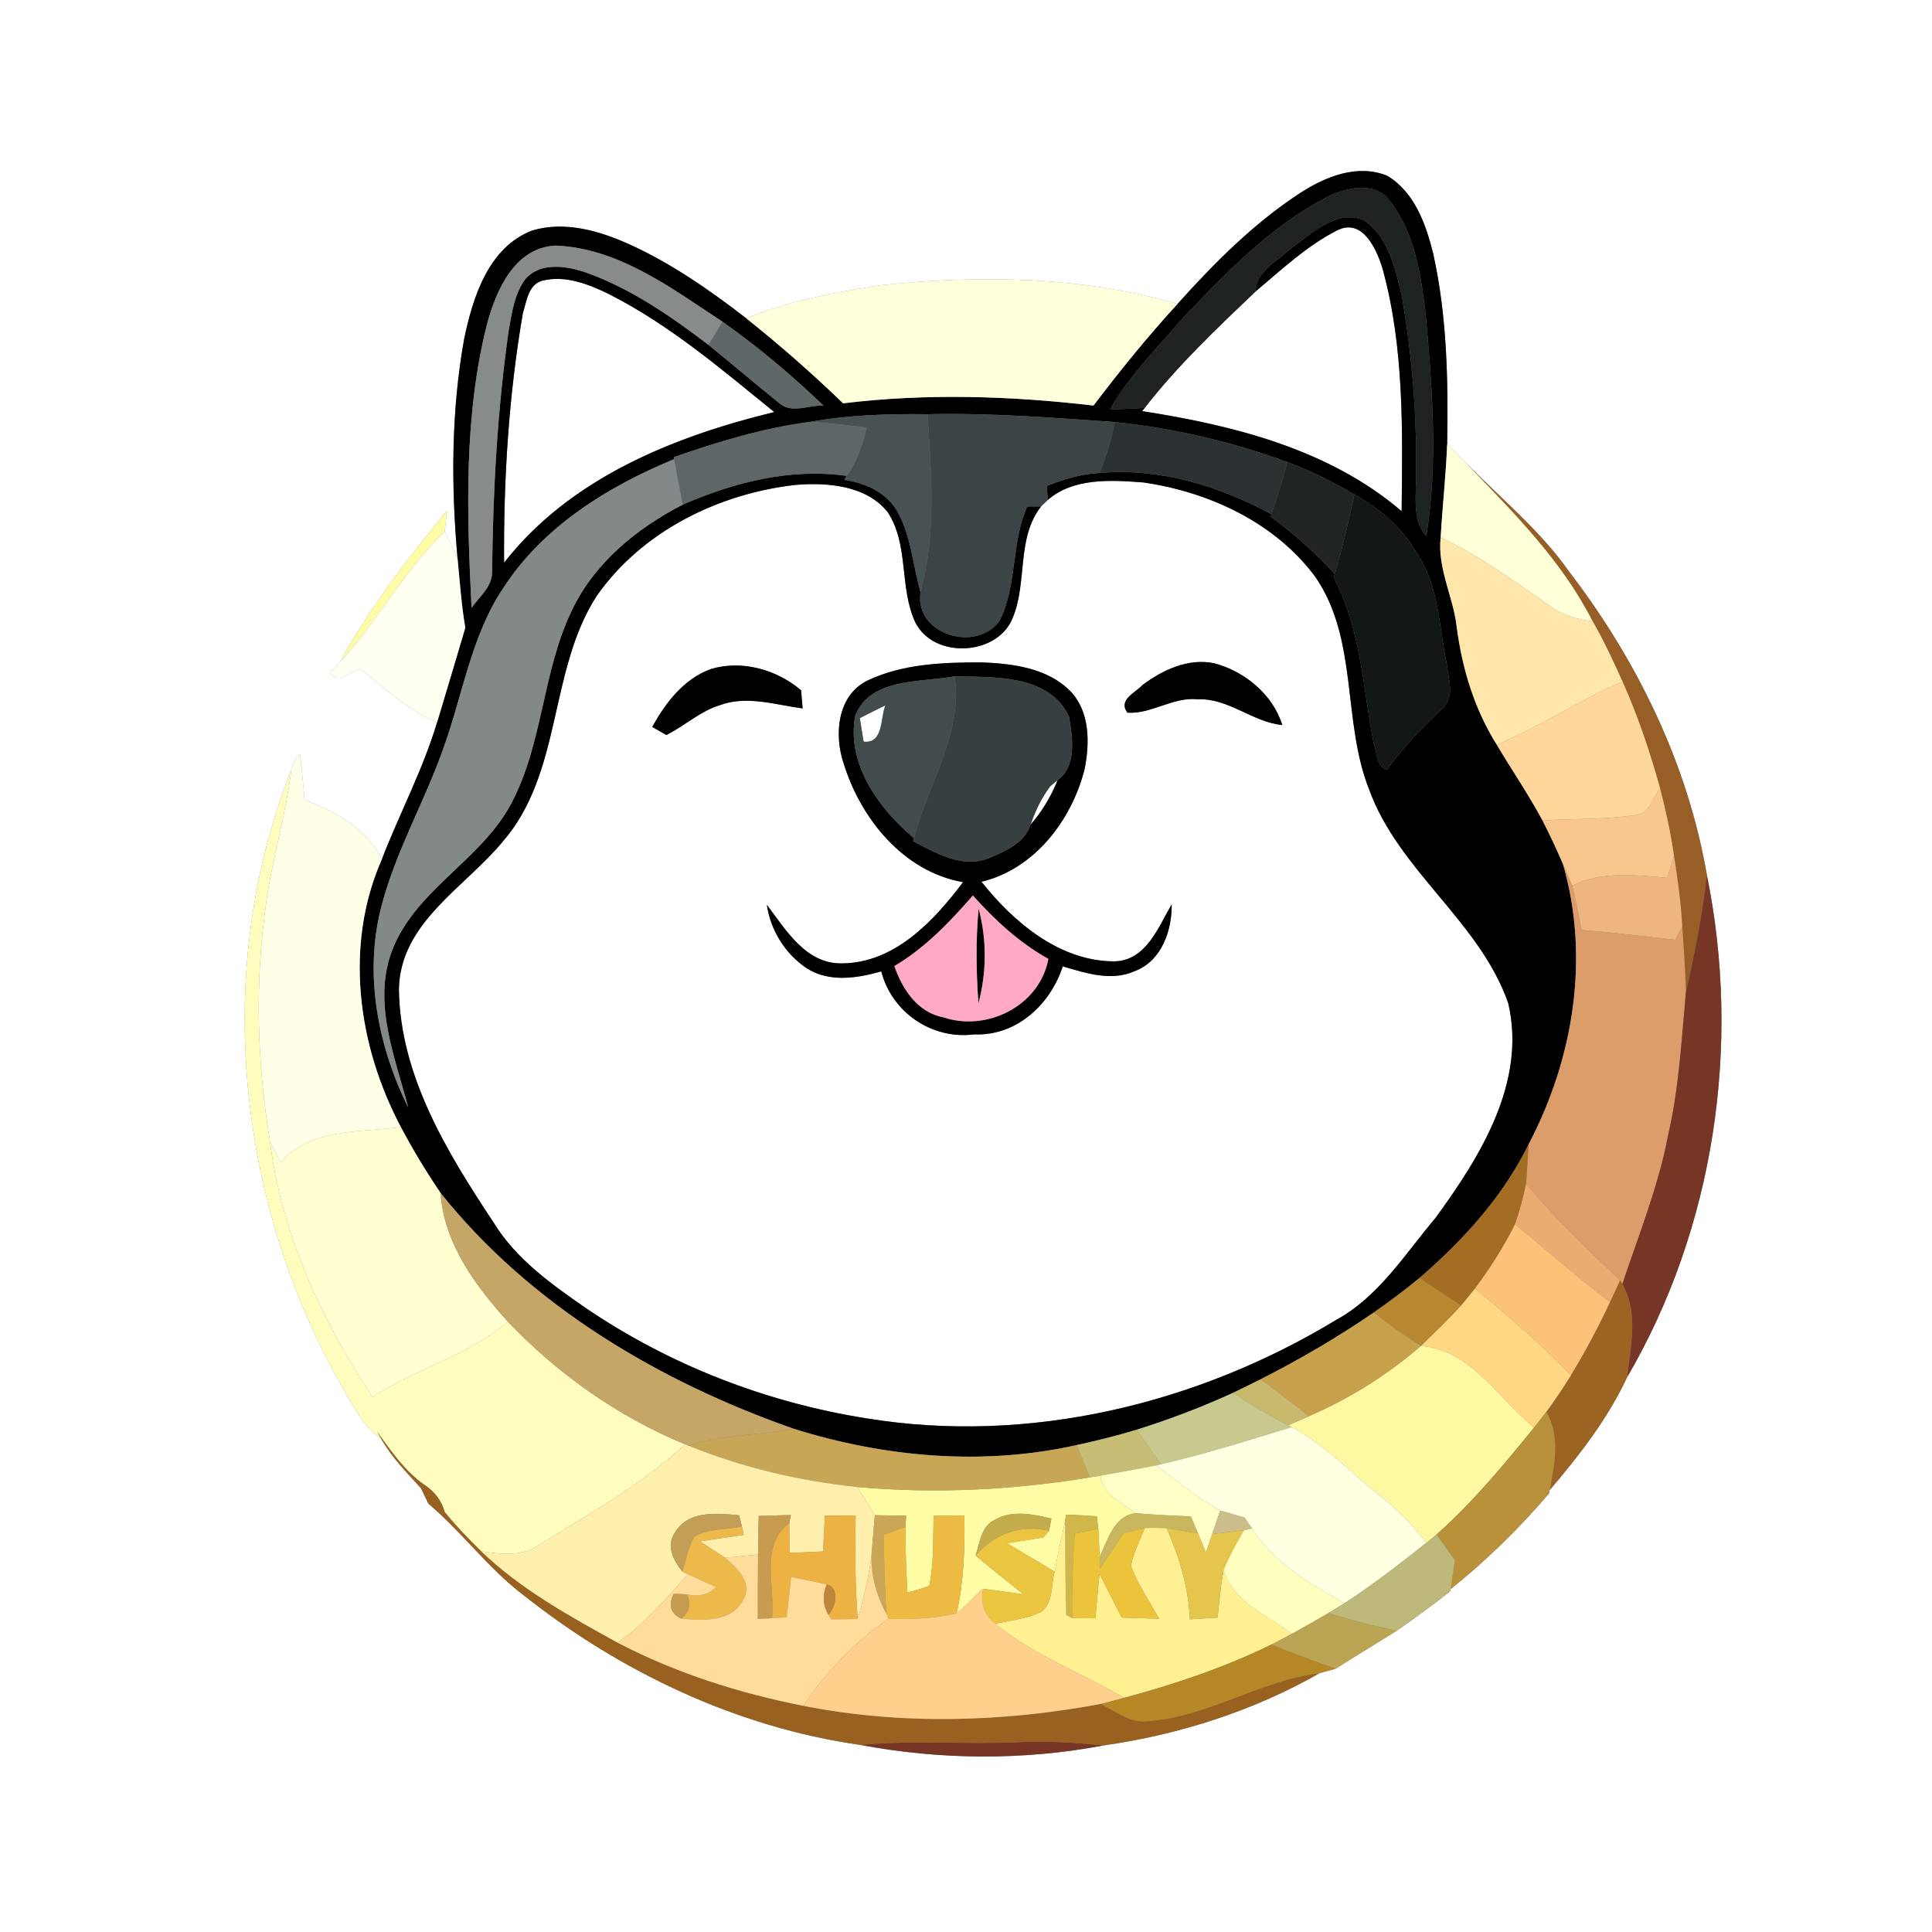<?xml version="1.0" encoding="UTF-8" ?>
<!DOCTYPE svg PUBLIC "-//W3C//DTD SVG 1.1//EN" "http://www.w3.org/Graphics/SVG/1.1/DTD/svg11.dtd">
<svg width="250pt" height="250pt" viewBox="0 0 250 250" version="1.1" xmlns="http://www.w3.org/2000/svg">
<rect x="0" y="0" width="250" height="250" fill="#808080" stroke="none"/>
<g id="#ffffffff">
<path fill="#ffffff" opacity="1.00" d=" M 0.00 0.00 L 250.00 0.00 L 250.00 250.00 L 0.00 250.00 L 0.00 0.00 M 168.22 24.99 C 162.23 28.90 157.14 34.02 152.38 39.32 C 139.94 35.75 126.81 35.56 114.02 36.90 C 108.10 37.83 102.13 38.88 96.58 41.20 C 91.86 37.56 86.93 34.11 81.49 31.64 C 77.59 29.87 73.10 28.56 68.86 29.83 C 63.20 32.01 61.19 38.45 60.06 43.86 C 58.38 53.23 58.36 62.84 59.21 72.30 C 58.71 71.11 58.15 69.94 57.55 68.79 C 57.62 68.11 57.77 66.76 57.84 66.09 C 52.74 72.26 47.83 78.63 43.99 85.67 C 43.66 86.02 42.99 86.70 42.66 87.04 C 43.79 88.65 45.28 86.93 46.56 86.49 C 49.80 88.93 52.71 91.94 56.56 93.46 C 54.74 99.56 51.73 105.20 49.44 111.12 C 47.33 107.21 43.44 104.97 39.40 103.50 C 39.25 101.51 39.06 99.52 38.81 97.55 C 38.23 98.14 37.85 98.84 37.69 99.63 C 26.91 126.81 31.01 158.92 46.65 183.42 C 47.34 184.57 48.40 185.42 49.40 186.30 C 50.75 188.65 52.67 190.59 54.48 192.58 C 54.72 193.08 55.20 194.08 55.44 194.58 C 59.74 198.21 63.09 202.82 67.56 206.27 C 80.16 216.30 95.32 223.52 111.32 225.79 C 121.68 227.74 132.43 227.82 142.79 225.86 C 152.52 224.48 162.20 221.40 170.76 216.50 C 171.28 216.36 172.32 216.07 172.84 215.93 C 175.46 214.26 178.13 212.66 180.76 211.00 C 183.11 209.37 185.42 207.68 187.67 205.91 L 187.71 205.63 C 192.36 201.93 196.60 197.75 200.46 193.24 L 200.52 192.83 C 204.34 188.35 208.05 183.58 210.54 178.23 C 221.86 158.86 225.34 135.16 220.87 113.24 C 218.41 98.91 211.85 85.45 203.03 73.95 C 199.30 68.65 194.24 64.52 189.73 59.93 C 188.93 59.10 188.11 58.29 187.26 57.51 C 187.41 49.26 187.25 40.93 185.46 32.84 C 184.52 29.03 183.05 24.86 179.50 22.74 C 175.65 21.17 171.48 22.86 168.22 24.99 Z" />
<path fill="#ffffff" opacity="1.00" d=" M 162.47 37.72 C 165.85 34.88 169.12 31.78 173.09 29.78 C 176.37 28.19 178.18 32.35 178.92 34.83 C 181.71 45.00 181.49 55.69 181.37 66.15 C 172.02 58.15 159.67 55.04 147.79 53.20 L 148.13 52.78 C 152.39 47.29 157.46 42.50 162.47 37.72 Z" />
<path fill="#ffffff" opacity="1.00" d=" M 67.66 40.52 C 68.14 39.01 68.35 36.85 70.14 36.33 C 73.13 35.57 76.16 36.76 78.82 38.07 C 86.67 42.05 93.40 47.81 100.19 53.32 C 87.13 56.49 73.74 61.90 65.23 72.81 C 65.15 62.01 65.83 51.17 67.66 40.52 Z" />
<path fill="#ffffff" opacity="1.00" d=" M 77.18 77.16 C 83.03 68.76 92.99 63.85 103.01 62.74 C 107.13 62.42 112.08 62.81 114.86 66.26 C 117.66 70.51 116.33 76.05 118.45 80.55 C 120.85 85.34 129.16 84.88 131.07 79.89 C 132.96 75.28 131.51 69.62 134.72 65.53 C 135.01 65.25 135.30 64.97 135.59 64.69 C 138.96 61.78 143.81 62.12 147.96 62.43 C 156.47 63.66 165.05 67.64 170.24 74.70 C 175.78 82.81 173.66 93.28 177.15 102.12 C 180.98 112.71 191.47 119.20 195.17 129.83 C 197.55 140.05 191.53 149.70 185.75 157.60 C 181.80 162.28 178.41 167.79 172.89 170.80 C 154.88 181.72 133.05 186.97 112.11 183.53 C 99.16 181.49 86.62 176.62 75.77 169.24 C 71.32 166.15 66.76 162.91 63.88 158.21 C 57.89 149.17 51.77 139.21 51.62 128.03 C 51.76 119.42 60.06 114.91 64.98 108.99 C 72.82 100.04 70.94 86.89 77.18 77.16 M 84.40 94.07 C 84.86 94.33 85.77 94.85 86.23 95.11 C 88.59 93.93 90.58 92.04 93.14 91.25 C 96.64 89.95 100.34 91.21 103.86 91.67 C 103.81 91.08 103.71 89.91 103.66 89.32 C 100.50 86.64 96.05 85.38 92.02 86.56 C 88.51 87.82 86.13 90.91 84.40 94.07 M 112.17 88.10 C 108.33 90.06 107.92 95.09 109.16 98.77 C 111.37 105.93 116.90 112.80 124.62 114.15 C 120.82 119.19 115.77 124.60 108.98 124.66 C 104.29 124.77 101.71 120.35 99.23 117.08 C 99.71 120.40 101.64 123.49 104.45 125.33 C 107.34 127.15 110.93 126.58 114.04 125.70 C 115.39 131.00 120.60 134.55 126.05 133.85 C 131.50 134.09 135.91 130.01 137.52 125.05 C 140.50 125.92 143.83 127.03 146.84 125.66 C 150.30 124.37 151.66 120.42 151.62 117.01 C 149.85 120.04 148.27 124.40 144.08 124.40 C 137.06 124.34 131.16 119.33 127.00 114.10 C 133.88 112.45 138.68 106.12 140.35 99.52 C 141.02 96.14 141.05 92.12 138.53 89.46 C 135.56 86.43 131.05 85.87 127.02 85.71 C 122.02 85.71 116.75 85.89 112.17 88.10 M 147.80 88.67 C 146.92 89.65 144.63 90.56 145.89 92.22 C 148.98 92.43 151.79 90.15 154.98 90.49 C 158.99 90.32 162.07 93.45 165.93 93.82 C 164.68 89.83 161.06 86.87 157.10 85.82 C 153.74 85.14 150.42 86.69 147.80 88.67 Z" />
<path fill="#ffffff" opacity="1.00" d=" M 111.26 92.92 C 112.36 92.36 113.46 91.81 114.57 91.27 C 113.89 92.93 114.35 96.26 111.75 95.97 C 111.63 95.21 111.39 93.68 111.26 92.92 Z" />
<path fill="#ffffff" opacity="1.00" d=" M 135.91 101.73 C 136.14 101.53 136.62 101.14 136.86 100.94 C 136.01 103.04 134.85 105.01 133.35 106.71 C 133.97 104.94 134.77 103.23 135.91 101.73 Z" />
</g>
<g id="#000000ff">
<path fill="#000000" opacity="1.00" d=" M 168.22 24.99 C 171.48 22.86 175.65 21.17 179.50 22.74 C 183.05 24.86 184.52 29.03 185.46 32.84 C 187.25 40.93 187.41 49.26 187.26 57.51 C 187.10 61.53 186.65 65.53 186.42 69.55 C 185.98 73.56 188.06 77.22 188.50 81.14 C 189.20 86.51 190.79 91.77 193.69 96.38 C 195.63 99.66 197.80 102.80 199.60 106.17 C 200.54 108.01 201.42 109.89 202.24 111.79 C 205.76 123.89 203.61 137.02 197.81 148.05 C 194.50 154.83 189.33 160.49 183.67 165.38 C 181.76 166.95 179.78 168.43 177.76 169.84 C 173.08 173.05 168.18 175.91 163.12 178.48 C 161.93 179.07 160.74 179.67 159.54 180.24 C 155.50 182.09 151.34 183.67 147.10 185.00 C 144.54 185.77 141.94 186.43 139.33 186.99 C 127.20 189.71 114.50 188.58 102.70 184.88 C 85.29 178.78 68.64 168.93 57.01 154.37 C 55.15 151.62 53.42 148.77 51.87 145.84 C 46.27 135.28 44.49 122.28 49.44 111.12 C 51.73 105.20 54.74 99.56 56.56 93.46 C 57.79 89.39 59.00 85.31 60.21 81.23 C 59.70 78.28 59.50 75.28 59.21 72.30 C 58.36 62.84 58.38 53.23 60.06 43.86 C 61.19 38.45 63.20 32.01 68.86 29.83 C 73.10 28.56 77.59 29.87 81.49 31.64 C 86.93 34.11 91.86 37.56 96.58 41.20 C 100.92 44.66 105.10 48.33 109.10 52.19 C 119.87 50.88 130.75 51.22 141.50 52.48 C 144.94 47.94 148.53 43.51 152.38 39.32 C 157.14 34.02 162.23 28.90 168.22 24.99 M 171.63 25.54 C 164.19 29.43 158.31 35.61 152.61 41.65 C 149.49 45.32 146.01 48.76 143.63 53.00 C 145.13 52.93 146.63 52.87 148.13 52.78 L 147.79 53.20 C 159.67 55.04 172.02 58.15 181.37 66.15 C 181.49 55.69 181.71 45.00 178.92 34.83 C 178.18 32.35 176.37 28.19 173.09 29.78 C 169.12 31.78 165.85 34.88 162.47 37.72 C 162.55 35.02 165.40 33.75 167.10 32.10 C 169.81 30.20 173.00 26.96 176.58 28.55 C 179.74 30.80 180.60 34.94 181.43 38.49 C 182.82 46.59 183.44 54.83 183.20 63.04 C 183.18 65.22 182.98 67.63 184.57 69.37 C 186.10 59.87 185.33 50.17 184.48 40.64 C 183.87 35.58 183.09 30.18 179.88 26.04 C 177.90 23.36 174.15 24.27 171.63 25.54 M 63.01 41.97 C 60.00 53.93 60.41 66.42 61.02 78.64 C 62.06 77.19 63.75 75.87 63.68 73.91 C 63.78 63.53 64.36 53.13 65.81 42.85 C 66.23 40.53 66.54 38.03 68.00 36.09 C 69.99 33.85 73.36 34.42 75.88 35.28 C 81.67 37.37 86.82 40.92 91.68 44.63 C 94.76 47.13 97.78 49.71 100.88 52.20 C 102.47 53.57 104.72 52.38 106.56 52.48 C 102.46 48.57 98.13 44.89 93.49 41.63 C 86.91 37.31 80.11 32.13 71.93 31.78 C 66.60 32.01 64.21 37.53 63.01 41.97 M 67.66 40.52 C 65.83 51.17 65.15 62.01 65.23 72.81 C 73.74 61.90 87.13 56.49 100.19 53.32 C 93.40 47.81 86.67 42.05 78.82 38.07 C 76.16 36.76 73.13 35.57 70.14 36.33 C 68.35 36.85 68.14 39.01 67.66 40.52 M 104.88 54.58 C 98.82 55.37 92.93 57.15 87.18 59.16 L 87.22 59.42 C 78.64 62.96 70.27 68.14 65.13 76.08 C 61.03 82.19 59.94 89.60 57.52 96.41 C 55.07 103.57 51.14 110.17 49.29 117.54 C 47.10 126.19 48.93 135.45 52.83 143.33 C 51.15 136.86 48.28 130.08 50.60 123.36 C 53.48 115.27 62.17 111.45 66.12 104.04 C 70.29 96.23 70.15 86.96 73.99 79.01 C 76.89 72.85 82.39 68.37 88.33 65.31 C 95.00 62.40 102.25 60.55 109.57 61.58 L 109.25 62.09 C 111.88 62.49 114.54 63.62 115.99 65.97 C 117.92 69.20 118.08 73.07 119.12 76.61 C 118.27 82.08 126.32 84.53 129.34 80.33 C 131.67 75.72 130.81 70.25 132.93 65.54 C 133.38 65.54 134.27 65.53 134.72 65.53 C 131.51 69.62 132.96 75.28 131.07 79.89 C 129.16 84.88 120.85 85.34 118.45 80.55 C 116.33 76.05 117.66 70.51 114.86 66.26 C 112.08 62.81 107.13 62.42 103.01 62.74 C 92.99 63.85 83.03 68.76 77.18 77.16 C 70.94 86.89 72.82 100.04 64.98 108.99 C 60.06 114.91 51.76 119.42 51.62 128.03 C 51.77 139.21 57.89 149.17 63.88 158.21 C 66.76 162.91 71.32 166.15 75.77 169.24 C 86.62 176.62 99.16 181.49 112.11 183.53 C 133.05 186.97 154.88 181.72 172.89 170.80 C 178.41 167.79 181.80 162.28 185.75 157.60 C 191.53 149.70 197.55 140.05 195.17 129.83 C 191.47 119.20 180.98 112.71 177.15 102.12 C 173.66 93.28 175.78 82.81 170.24 74.70 C 165.05 67.64 156.47 63.66 147.96 62.43 C 143.81 62.12 138.96 61.78 135.59 64.69 C 135.56 64.24 135.49 63.34 135.45 62.89 C 137.63 62.00 139.91 61.33 142.28 61.20 C 150.11 60.52 157.70 62.86 164.53 66.54 L 164.43 66.86 C 167.44 69.05 170.21 71.55 172.72 74.30 L 172.59 74.75 C 176.09 81.38 176.36 88.95 177.74 96.15 C 178.23 97.29 178.06 99.21 179.48 99.62 C 181.55 96.64 184.13 94.11 186.71 91.59 C 188.31 90.11 187.38 87.79 187.22 85.94 C 186.18 81.10 186.24 75.80 183.34 71.57 C 181.46 68.29 178.53 65.80 175.26 63.97 C 172.47 62.37 169.61 60.89 166.59 59.79 C 159.41 57.16 151.89 55.41 144.28 54.61 C 136.20 54.05 128.13 53.41 120.02 53.60 C 114.96 53.54 109.88 53.68 104.88 54.58 Z" />
<path fill="#000000" opacity="1.00" d=" M 84.40 94.07 C 86.13 90.91 88.51 87.82 92.02 86.56 C 96.05 85.38 100.50 86.64 103.66 89.32 C 103.71 89.91 103.81 91.08 103.86 91.67 C 100.34 91.21 96.64 89.95 93.14 91.25 C 90.58 92.04 88.59 93.93 86.23 95.11 C 85.77 94.85 84.86 94.33 84.40 94.07 Z" />
<path fill="#000000" opacity="1.00" d=" M 112.17 88.10 C 116.75 85.89 122.02 85.71 127.02 85.71 C 131.05 85.87 135.56 86.43 138.53 89.46 C 141.05 92.12 141.02 96.14 140.35 99.52 C 138.68 106.12 133.88 112.45 127.00 114.10 C 131.16 119.33 137.06 124.34 144.08 124.40 C 148.27 124.40 149.85 120.04 151.62 117.01 C 151.66 120.42 150.30 124.37 146.84 125.66 C 143.83 127.03 140.50 125.92 137.52 125.05 C 135.91 130.01 131.50 134.09 126.05 133.85 C 120.60 134.55 115.39 131.00 114.04 125.70 C 110.93 126.58 107.34 127.15 104.45 125.33 C 101.64 123.49 99.71 120.40 99.23 117.08 C 101.71 120.35 104.29 124.77 108.98 124.66 C 115.77 124.60 120.82 119.19 124.62 114.15 C 116.90 112.80 111.37 105.93 109.16 98.77 C 107.92 95.09 108.33 90.06 112.17 88.10 M 110.67 92.60 C 109.49 98.82 113.72 104.66 118.27 108.46 L 118.14 108.85 C 121.11 110.37 124.48 112.41 127.91 111.06 C 130.03 110.17 132.60 109.10 133.35 106.71 C 134.85 105.01 136.01 103.04 136.86 100.94 C 139.38 99.13 138.78 95.37 138.33 92.70 C 135.72 87.25 128.66 87.64 123.53 87.52 C 119.20 88.33 112.64 87.64 110.67 92.60 M 115.73 125.01 C 116.76 127.98 118.72 131.00 122.04 131.63 C 127.72 133.55 134.52 130.16 135.66 124.08 C 131.91 122.00 128.74 119.06 125.89 115.88 C 122.89 119.32 119.70 122.67 115.73 125.01 Z" />
<path fill="#000000" opacity="1.00" d=" M 147.80 88.67 C 150.42 86.69 153.74 85.14 157.10 85.82 C 161.06 86.87 164.68 89.83 165.93 93.82 C 162.07 93.45 158.99 90.32 154.98 90.49 C 151.79 90.15 148.98 92.43 145.89 92.22 C 144.63 90.56 146.92 89.65 147.80 88.67 Z" />
<path fill="#000000" opacity="1.00" d=" M 126.63 117.56 C 127.71 121.57 127.68 125.82 126.61 129.83 C 126.31 125.75 126.26 121.64 126.63 117.56 Z" />
</g>
<g id="#1e2222ff">
<path fill="#1e2222" opacity="1.00" d=" M 171.63 25.54 C 174.15 24.27 177.90 23.36 179.88 26.04 C 183.09 30.18 183.87 35.58 184.48 40.64 C 185.33 50.17 186.10 59.87 184.57 69.37 C 182.98 67.63 183.18 65.22 183.20 63.04 C 183.44 54.83 182.82 46.59 181.43 38.49 C 180.60 34.94 179.74 30.80 176.58 28.55 C 173.00 26.96 169.81 30.20 167.10 32.10 C 165.40 33.75 162.55 35.02 162.47 37.72 C 157.46 42.50 152.39 47.29 148.13 52.78 C 146.63 52.87 145.13 52.93 143.63 53.00 C 146.01 48.76 149.49 45.32 152.61 41.65 C 158.31 35.61 164.19 29.43 171.63 25.54 Z" />
</g>
<g id="#878b8cff">
<path fill="#878b8c" opacity="1.00" d=" M 63.01 41.97 C 64.21 37.53 66.60 32.01 71.93 31.78 C 80.11 32.13 86.91 37.31 93.49 41.63 C 93.04 42.38 92.13 43.88 91.68 44.63 C 86.82 40.92 81.67 37.37 75.88 35.28 C 73.36 34.42 69.99 33.85 68.00 36.09 C 66.54 38.03 66.23 40.53 65.81 42.85 C 64.36 53.13 63.78 63.53 63.68 73.91 C 63.75 75.87 62.06 77.19 61.02 78.64 C 60.41 66.42 60.00 53.93 63.01 41.97 Z" />
</g>
<g id="#ffffdbff">
<path fill="#ffffdb" opacity="1.00" d=" M 96.58 41.20 C 102.13 38.88 108.10 37.83 114.02 36.90 C 126.81 35.56 139.94 35.75 152.38 39.32 C 148.53 43.51 144.94 47.94 141.50 52.48 C 130.75 51.22 119.87 50.88 109.10 52.19 C 105.10 48.33 100.92 44.66 96.58 41.20 Z" />
</g>
<g id="#5f6769ff">
<path fill="#5f6769" opacity="1.00" d=" M 93.49 41.63 C 98.13 44.89 102.46 48.57 106.56 52.48 C 104.72 52.38 102.47 53.57 100.88 52.20 C 97.78 49.71 94.76 47.13 91.68 44.63 C 92.13 43.88 93.04 42.38 93.49 41.63 Z" />
</g>
<g id="#485153ff">
<path fill="#485153" opacity="1.00" d=" M 104.88 54.58 C 109.88 53.68 114.96 53.54 120.02 53.60 C 120.52 61.27 121.16 69.08 119.12 76.61 C 118.08 73.07 117.92 69.20 115.99 65.97 C 114.54 63.62 111.88 62.49 109.25 62.09 L 109.57 61.58 C 110.90 59.71 111.63 57.54 112.12 55.32 C 109.71 55.03 107.30 54.74 104.88 54.58 Z" />
</g>
<g id="#3d4446ff">
<path fill="#3d4446" opacity="1.00" d=" M 120.02 53.60 C 128.13 53.41 136.20 54.05 144.28 54.61 C 143.77 56.85 143.17 59.08 142.28 61.20 C 139.91 61.33 137.63 62.00 135.45 62.89 C 135.49 63.34 135.56 64.24 135.59 64.69 C 135.30 64.97 135.01 65.25 134.72 65.53 C 134.27 65.53 133.38 65.54 132.93 65.54 C 130.81 70.25 131.67 75.72 129.34 80.33 C 126.32 84.53 118.27 82.08 119.12 76.61 C 121.16 69.08 120.52 61.27 120.02 53.60 Z" />
</g>
<g id="#5e6667ff">
<path fill="#5e6667" opacity="1.00" d=" M 87.18 59.16 C 92.93 57.15 98.82 55.37 104.88 54.58 C 107.30 54.74 109.71 55.03 112.12 55.32 C 111.63 57.54 110.90 59.71 109.57 61.58 C 102.25 60.55 95.00 62.40 88.33 65.31 C 87.96 63.34 87.59 61.38 87.22 59.42 L 87.18 59.16 Z" />
</g>
<g id="#2c3233ff">
<path fill="#2c3233" opacity="1.00" d=" M 144.28 54.61 C 151.89 55.41 159.41 57.16 166.59 59.79 C 165.95 62.05 165.29 64.31 164.53 66.54 C 157.70 62.86 150.11 60.52 142.28 61.20 C 143.17 59.08 143.77 56.85 144.28 54.61 Z" />
</g>
<g id="#ffffd8ff">
<path fill="#ffffd8" opacity="1.00" d=" M 187.26 57.51 C 188.11 58.29 188.93 59.10 189.73 59.93 C 195.78 66.25 202.10 72.48 206.09 80.39 C 204.12 80.18 202.19 79.61 200.58 78.41 C 195.98 75.27 191.51 71.89 186.42 69.55 C 186.65 65.53 187.10 61.53 187.26 57.51 Z" />
</g>
<g id="#838889ff">
<path fill="#838889" opacity="1.00" d=" M 65.13 76.08 C 70.27 68.14 78.64 62.96 87.22 59.42 C 87.59 61.38 87.96 63.34 88.33 65.31 C 82.39 68.37 76.89 72.85 73.99 79.01 C 70.15 86.96 70.29 96.23 66.12 104.04 C 62.17 111.45 53.48 115.27 50.60 123.36 C 48.28 130.08 51.15 136.86 52.83 143.33 C 48.93 135.45 47.10 126.19 49.29 117.54 C 51.14 110.17 55.07 103.57 57.52 96.41 C 59.94 89.60 61.03 82.19 65.13 76.08 Z" />
</g>
<g id="#202425ff">
<path fill="#202425" opacity="1.00" d=" M 166.59 59.79 C 169.61 60.89 172.47 62.37 175.26 63.97 C 174.51 67.44 173.72 70.90 172.72 74.30 C 170.21 71.55 167.44 69.05 164.43 66.86 L 164.53 66.54 C 165.29 64.31 165.95 62.05 166.59 59.79 Z" />
</g>
<g id="#975e26ff">
<path fill="#975e26" opacity="1.00" d=" M 206.09 80.39 C 202.10 72.48 195.78 66.25 189.73 59.93 C 194.24 64.52 199.30 68.65 203.03 73.95 C 211.85 85.45 218.41 98.91 220.87 113.24 C 220.29 118.33 219.33 123.37 218.16 128.36 C 218.08 125.53 217.86 122.70 217.68 119.88 C 217.51 116.80 217.09 113.75 216.61 110.71 C 216.19 107.78 215.56 104.89 214.82 102.02 C 213.51 97.31 211.96 92.67 209.96 88.21 C 208.77 85.55 207.54 82.92 206.09 80.39 Z" />
</g>
<g id="#141717ff">
<path fill="#141717" opacity="1.00" d=" M 175.26 63.97 C 178.53 65.80 181.46 68.29 183.34 71.57 C 186.24 75.80 186.18 81.10 187.22 85.94 C 187.38 87.79 188.31 90.11 186.71 91.59 C 184.13 94.11 181.55 96.64 179.48 99.62 C 178.06 99.21 178.23 97.29 177.74 96.15 C 176.36 88.95 176.09 81.38 172.59 74.75 L 172.72 74.30 C 173.72 70.90 174.51 67.44 175.26 63.97 Z" />
</g>
<g id="#fffca6ff">
<path fill="#fffca6" opacity="1.00" d=" M 43.99 85.67 C 47.83 78.63 52.74 72.26 57.84 66.09 C 57.77 66.76 57.62 68.11 57.55 68.79 C 52.24 73.79 48.89 80.37 43.99 85.67 Z" />
<path fill="#fffca6" opacity="1.00" d=" M 110.94 192.42 C 120.98 193.31 131.11 192.82 141.04 191.17 C 141.38 191.12 142.07 191.01 142.41 190.95 C 142.62 193.43 145.24 194.48 146.98 195.81 C 144.13 196.12 143.37 199.26 142.30 201.42 C 142.26 200.53 142.16 198.73 142.12 197.84 C 142.07 197.43 141.98 196.62 141.93 196.21 C 140.60 196.11 139.27 196.04 137.95 195.99 L 137.83 196.80 C 137.36 198.98 136.85 201.16 136.48 203.37 C 134.42 202.13 132.36 200.91 130.29 199.69 C 131.88 199.45 133.46 199.22 135.04 198.93 L 135.75 198.08 C 135.83 197.68 135.98 196.89 136.05 196.50 C 133.65 195.94 130.95 195.35 128.69 196.68 C 126.93 197.52 126.79 199.67 126.23 201.29 C 128.25 203.02 130.37 204.62 132.43 206.31 C 130.69 206.05 128.96 205.81 127.23 205.59 C 127.20 205.59 127.15 205.59 127.12 205.59 C 126.02 206.66 124.99 207.80 123.79 208.77 C 124.72 204.61 124.88 200.34 124.78 196.10 C 123.46 196.11 122.14 196.13 120.82 196.15 C 120.71 199.17 120.87 202.24 120.24 205.22 C 119.31 205.54 118.37 205.83 117.42 206.08 C 117.27 203.24 117.14 200.40 117.17 197.56 C 117.19 197.20 117.23 196.48 117.25 196.13 C 115.90 196.11 114.55 196.09 113.21 196.07 C 112.45 194.85 111.70 193.64 110.94 192.42 Z" />
</g>
<g id="#fffff2ff">
<path fill="#fffff2" opacity="1.00" d=" M 43.99 85.67 C 48.89 80.37 52.24 73.79 57.55 68.79 C 58.15 69.94 58.71 71.11 59.21 72.30 C 59.50 75.28 59.70 78.28 60.21 81.23 C 59.00 85.31 57.79 89.39 56.56 93.46 C 52.71 91.94 49.80 88.93 46.56 86.49 C 45.28 86.93 43.79 88.65 42.66 87.04 C 42.99 86.70 43.66 86.02 43.99 85.67 Z" />
</g>
<g id="#ffe6abff">
<path fill="#ffe6ab" opacity="1.00" d=" M 186.42 69.55 C 191.51 71.89 195.98 75.27 200.58 78.41 C 202.19 79.61 204.12 80.18 206.09 80.39 C 207.54 82.92 208.77 85.55 209.96 88.21 C 204.38 90.62 199.28 93.99 193.69 96.38 C 190.79 91.77 189.20 86.51 188.50 81.14 C 188.06 77.22 185.98 73.56 186.42 69.55 Z" />
</g>
<g id="#434c4dff">
<path fill="#434c4d" opacity="1.00" d=" M 110.67 92.60 C 112.64 87.64 119.20 88.33 123.53 87.52 C 124.62 94.97 120.04 101.48 118.27 108.46 C 113.72 104.66 109.49 98.82 110.67 92.60 M 111.26 92.92 C 111.39 93.68 111.63 95.21 111.75 95.97 C 114.35 96.26 113.89 92.93 114.57 91.27 C 113.46 91.81 112.36 92.36 111.26 92.92 Z" />
</g>
<g id="#383f40ff">
<path fill="#383f40" opacity="1.00" d=" M 123.53 87.52 C 128.66 87.64 135.72 87.25 138.33 92.70 C 138.78 95.37 139.38 99.13 136.86 100.94 C 136.62 101.14 136.14 101.53 135.91 101.73 C 134.77 103.23 133.97 104.94 133.35 106.71 C 132.60 109.10 130.03 110.17 127.91 111.06 C 124.48 112.41 121.11 110.37 118.14 108.85 L 118.27 108.46 C 120.04 101.48 124.62 94.97 123.53 87.52 Z" />
</g>
<g id="#ffd79bff">
<path fill="#ffd79b" opacity="1.00" d=" M 209.96 88.21 C 211.96 92.67 213.51 97.31 214.82 102.02 C 213.85 103.18 213.48 105.29 211.70 105.46 C 207.70 106.07 203.63 105.91 199.60 106.17 C 197.80 102.80 195.63 99.66 193.69 96.38 C 199.28 93.99 204.38 90.62 209.96 88.21 Z" />
</g>
<g id="#ffffe8ff">
<path fill="#ffffe8" opacity="1.00" d=" M 37.69 99.63 C 37.85 98.84 38.23 98.14 38.81 97.55 C 39.06 99.52 39.25 101.51 39.40 103.50 C 43.44 104.97 47.33 107.21 49.44 111.12 C 44.49 122.28 46.27 135.28 51.87 145.84 C 46.53 146.58 40.22 145.95 36.30 150.39 C 35.84 149.50 35.38 148.61 34.94 147.72 C 33.25 137.51 32.96 127.05 34.45 116.80 C 35.23 111.02 37.01 105.43 37.69 99.63 Z" />
</g>
<g id="#fffdbdff">
<path fill="#fffdbd" opacity="1.00" d=" M 37.69 99.63 C 37.01 105.43 35.23 111.02 34.45 116.80 C 32.96 127.05 33.25 137.51 34.94 147.72 C 36.41 159.64 41.62 170.85 48.21 180.78 C 53.81 177.08 60.59 175.43 65.72 171.03 C 72.17 177.80 79.99 183.32 88.65 186.90 C 83.07 192.09 76.35 195.81 69.91 199.81 C 67.65 201.46 64.85 201.14 62.26 200.73 C 60.59 199.12 59.00 197.44 57.54 195.66 C 57.13 194.14 56.17 192.93 54.86 192.10 C 52.33 190.30 50.57 187.72 48.78 185.24 L 49.40 186.30 C 48.40 185.42 47.34 184.57 46.65 183.42 C 31.01 158.92 26.91 126.81 37.69 99.63 Z" />
</g>
<g id="#f9c68dff">
<path fill="#f9c68d" opacity="1.00" d=" M 214.82 102.02 C 215.56 104.89 216.19 107.78 216.61 110.71 C 216.40 111.43 215.97 112.87 215.75 113.59 C 211.63 113.25 207.29 112.68 203.44 114.60 C 203.06 113.65 202.64 112.72 202.24 111.79 C 201.42 109.89 200.54 108.01 199.60 106.17 C 203.63 105.91 207.70 106.07 211.70 105.46 C 213.48 105.29 213.85 103.18 214.82 102.02 Z" />
</g>
<g id="#edb680ff">
<path fill="#edb680" opacity="1.00" d=" M 216.61 110.71 C 217.09 113.75 217.51 116.80 217.68 119.88 C 217.46 120.31 217.01 121.17 216.79 121.60 C 212.74 121.21 208.72 120.62 204.66 120.35 C 204.29 118.42 203.91 116.50 203.44 114.60 C 207.29 112.68 211.63 113.25 215.75 113.59 C 215.97 112.87 216.40 111.43 216.61 110.71 Z" />
</g>
<g id="#dc9d6aff">
<path fill="#dc9d6a" opacity="1.00" d=" M 202.24 111.79 C 202.64 112.72 203.06 113.65 203.44 114.60 C 203.91 116.50 204.29 118.42 204.66 120.35 C 208.72 120.62 212.74 121.21 216.79 121.60 C 217.01 121.17 217.46 120.31 217.68 119.88 C 217.86 122.70 218.08 125.53 218.16 128.36 C 217.58 134.60 217.26 140.88 215.83 147.01 C 214.57 153.59 212.04 159.82 209.93 166.16 L 209.64 165.68 C 205.40 161.70 201.22 157.66 197.47 153.20 C 197.61 151.49 197.66 149.77 197.81 148.05 C 203.61 137.02 205.76 123.89 202.24 111.79 Z" />
</g>
<g id="#763525ff">
<path fill="#763525" opacity="1.00" d=" M 218.16 128.36 C 219.33 123.37 220.29 118.33 220.87 113.24 C 225.34 135.16 221.86 158.86 210.54 178.23 C 211.00 174.21 212.05 169.92 209.93 166.16 C 212.04 159.82 214.57 153.59 215.83 147.01 C 217.26 140.88 217.58 134.60 218.16 128.36 Z" />
<path fill="#763525" opacity="1.00" d=" M 111.32 225.79 C 118.18 225.14 125.06 225.75 131.92 225.43 C 135.55 225.24 139.18 225.49 142.79 225.86 C 132.43 227.82 121.68 227.74 111.32 225.79 Z" />
</g>
<g id="#ffa9c4ff">
<path fill="#ffa9c4" opacity="1.00" d=" M 115.73 125.01 C 119.70 122.67 122.89 119.32 125.89 115.88 C 128.74 119.06 131.91 122.00 135.66 124.08 C 134.52 130.16 127.72 133.55 122.04 131.63 C 118.72 131.00 116.76 127.98 115.73 125.01 M 126.63 117.56 C 126.26 121.64 126.31 125.75 126.61 129.83 C 127.68 125.82 127.71 121.57 126.63 117.56 Z" />
</g>
<g id="#ffffd1ff">
<path fill="#ffffd1" opacity="1.00" d=" M 36.30 150.39 C 40.22 145.95 46.53 146.58 51.87 145.84 C 53.42 148.77 55.15 151.62 57.01 154.37 C 57.44 160.88 61.50 166.36 65.72 171.03 C 60.59 175.43 53.81 177.08 48.21 180.78 C 41.62 170.85 36.41 159.64 34.94 147.72 C 35.38 148.61 35.84 149.50 36.30 150.39 Z" />
</g>
<g id="#a46d24ff">
<path fill="#a46d24" opacity="1.00" d=" M 183.67 165.38 C 189.33 160.49 194.50 154.83 197.81 148.05 C 197.66 149.77 197.61 151.49 197.47 153.20 C 197.11 154.97 196.64 156.73 196.04 158.44 C 194.57 161.36 192.82 164.13 190.86 166.74 C 190.41 167.29 189.52 168.39 189.07 168.94 C 187.26 167.76 185.46 166.57 183.67 165.38 Z" />
</g>
<g id="#eaad6fff">
<path fill="#eaad6f" opacity="1.00" d=" M 196.04 158.44 C 196.64 156.73 197.11 154.97 197.47 153.20 C 201.22 157.66 205.40 161.70 209.64 165.68 C 209.32 166.39 208.66 167.80 208.34 168.51 C 204.11 165.31 200.16 161.76 196.04 158.44 Z" />
</g>
<g id="#c5a666ff">
<path fill="#c5a666" opacity="1.00" d=" M 57.01 154.37 C 68.64 168.93 85.29 178.78 102.70 184.88 C 98.20 185.74 93.53 185.61 89.14 187.09 C 89.01 187.04 88.77 186.94 88.65 186.90 C 79.99 183.32 72.17 177.80 65.72 171.03 C 61.50 166.36 57.44 160.88 57.01 154.37 Z" />
</g>
<g id="#fbc278ff">
<path fill="#fbc278" opacity="1.00" d=" M 190.86 166.74 C 192.82 164.13 194.57 161.36 196.04 158.44 C 200.16 161.76 204.11 165.31 208.34 168.51 C 206.82 171.75 205.15 174.92 203.28 177.97 C 199.42 173.92 195.16 170.30 190.86 166.74 Z" />
</g>
<g id="#b78732ff">
<path fill="#b78732" opacity="1.00" d=" M 177.76 169.84 C 179.78 168.43 181.76 166.95 183.67 165.38 C 185.46 166.57 187.26 167.76 189.07 168.94 C 187.42 170.76 185.64 172.44 183.89 174.16 C 181.74 172.87 179.72 171.39 177.76 169.84 Z" />
</g>
<g id="#9c6423ff">
<path fill="#9c6423" opacity="1.00" d=" M 209.64 165.68 L 209.93 166.16 C 212.05 169.92 211.00 174.21 210.54 178.23 C 208.05 183.58 204.34 188.35 200.52 192.83 C 201.16 189.45 201.92 185.88 200.10 182.69 C 201.22 181.16 202.27 179.58 203.28 177.97 C 205.15 174.92 206.82 171.75 208.34 168.51 C 208.66 167.80 209.32 166.39 209.64 165.68 Z" />
</g>
<g id="#ffd782ff">
<path fill="#ffd782" opacity="1.00" d=" M 189.07 168.94 C 189.52 168.39 190.41 167.29 190.86 166.74 C 195.16 170.30 199.42 173.92 203.28 177.97 C 202.27 179.58 201.22 181.16 200.10 182.69 C 199.57 183.38 199.04 184.06 198.50 184.73 C 193.90 180.97 190.31 174.70 183.89 174.16 C 185.64 172.44 187.42 170.76 189.07 168.94 Z" />
</g>
<g id="#c8a14cff">
<path fill="#c8a14c" opacity="1.00" d=" M 163.12 178.48 C 168.18 175.91 173.08 173.05 177.76 169.84 C 179.72 171.39 181.74 172.87 183.89 174.16 C 179.55 177.92 174.64 181.00 169.37 183.27 C 167.31 181.64 165.23 180.04 163.12 178.48 Z" />
</g>
<g id="#fff8a2ff">
<path fill="#fff8a2" opacity="1.00" d=" M 183.89 174.16 C 190.31 174.70 193.90 180.97 198.50 184.73 C 194.57 189.58 190.55 194.41 185.88 198.57 C 185.56 198.83 184.91 199.36 184.59 199.63 C 182.78 197.37 180.77 195.27 178.50 193.48 C 174.71 190.54 171.43 186.90 167.13 184.68 L 166.67 184.44 C 167.35 184.14 168.69 183.56 169.37 183.27 C 174.64 181.00 179.55 177.92 183.89 174.16 Z" />
</g>
<g id="#c8b96cff">
<path fill="#c8b96c" opacity="1.00" d=" M 159.54 180.24 C 160.74 179.67 161.93 179.07 163.12 178.48 C 165.23 180.04 167.31 181.64 169.37 183.27 C 168.69 183.56 167.35 184.14 166.67 184.44 C 164.21 183.18 161.84 181.76 159.54 180.24 Z" />
</g>
<g id="#c8c88fff">
<path fill="#c8c88f" opacity="1.00" d=" M 147.10 185.00 C 151.34 183.67 155.50 182.09 159.54 180.24 C 161.84 181.76 164.21 183.18 166.67 184.44 L 167.13 184.68 C 161.52 186.40 155.92 188.16 150.21 189.49 C 149.16 188.00 148.12 186.51 147.10 185.00 Z" />
</g>
<g id="#b9913bff">
<path fill="#b9913b" opacity="1.00" d=" M 198.50 184.73 C 199.04 184.06 199.57 183.38 200.10 182.69 C 201.92 185.88 201.16 189.45 200.52 192.83 L 200.46 193.24 C 196.60 197.75 192.36 201.93 187.71 205.63 C 187.89 204.38 188.07 203.14 188.26 201.90 C 187.47 200.79 186.67 199.67 185.88 198.57 C 190.55 194.41 194.57 189.58 198.50 184.73 Z" />
</g>
<g id="#986120ff">
<path fill="#986120" opacity="1.00" d=" M 48.78 185.24 C 50.57 187.72 52.33 190.30 54.86 192.10 C 56.17 192.93 57.13 194.14 57.54 195.66 C 59.00 197.44 60.59 199.12 62.26 200.73 C 67.41 205.67 73.72 209.15 79.93 212.57 C 87.47 216.51 95.65 219.09 103.97 220.74 C 116.65 223.24 129.79 222.85 142.45 220.49 C 144.18 221.33 145.83 222.69 147.83 222.76 C 155.90 222.45 162.82 217.49 170.76 216.50 C 162.20 221.40 152.52 224.48 142.79 225.86 C 139.18 225.49 135.55 225.24 131.92 225.43 C 125.06 225.75 118.18 225.14 111.32 225.79 C 95.32 223.52 80.16 216.30 67.56 206.27 C 63.09 202.82 59.74 198.21 55.44 194.58 C 55.20 194.08 54.72 193.08 54.48 192.58 C 52.67 190.59 50.75 188.65 49.40 186.30 L 48.78 185.24 Z" />
</g>
<g id="#c7a655ff">
<path fill="#c7a655" opacity="1.00" d=" M 89.14 187.09 C 93.53 185.61 98.20 185.74 102.70 184.88 C 114.50 188.58 127.20 189.71 139.33 186.99 C 139.90 188.38 140.47 189.77 141.04 191.17 C 131.11 192.82 120.98 193.31 110.94 192.42 C 103.47 191.64 96.10 189.91 89.14 187.09 Z" />
</g>
<g id="#c8bd74ff">
<path fill="#c8bd74" opacity="1.00" d=" M 139.33 186.99 C 141.94 186.43 144.54 185.77 147.10 185.00 C 148.12 186.51 149.16 188.00 150.21 189.49 L 149.60 189.62 C 147.21 190.11 144.81 190.51 142.41 190.95 C 142.07 191.01 141.38 191.12 141.04 191.17 C 140.47 189.77 139.90 188.38 139.33 186.99 Z" />
</g>
<g id="#ffffe2ff">
<path fill="#ffffe2" opacity="1.00" d=" M 150.21 189.49 C 155.92 188.16 161.52 186.40 167.13 184.68 C 171.43 186.90 174.71 190.54 178.50 193.48 C 180.77 195.27 182.78 197.37 184.59 199.63 C 181.13 202.36 177.66 205.07 173.96 207.46 C 169.51 204.93 164.81 202.26 162.03 197.80 C 161.79 197.45 161.30 196.74 161.06 196.39 C 160.00 196.08 158.95 195.77 157.89 195.47 C 154.91 193.85 152.32 191.63 149.60 189.62 L 150.21 189.49 Z" />
</g>
<g id="#ffefadff">
<path fill="#ffefad" opacity="1.00" d=" M 88.65 186.90 C 88.77 186.94 89.01 187.04 89.14 187.09 C 96.10 189.91 103.47 191.64 110.94 192.42 C 111.70 193.64 112.45 194.85 113.21 196.07 C 113.07 197.64 112.93 199.21 112.81 200.78 C 112.52 203.74 111.81 206.64 110.99 209.49 C 110.64 205.04 110.64 200.57 110.72 196.11 C 109.39 196.11 108.06 196.11 106.74 196.12 C 106.66 197.66 106.59 199.21 106.51 200.76 C 105.06 200.82 103.62 200.88 102.17 200.95 C 102.16 199.99 102.14 198.07 102.13 197.11 C 102.19 196.85 102.29 196.31 102.34 196.04 C 100.95 196.08 99.57 196.12 98.18 196.17 C 98.14 197.83 98.11 199.48 98.09 201.14 C 96.67 201.30 95.24 201.45 93.82 201.57 C 92.74 200.86 91.67 200.16 90.60 199.45 C 92.47 199.15 94.36 198.90 96.24 198.62 L 96.01 197.54 C 95.91 197.18 95.73 196.45 95.64 196.08 C 92.80 195.80 89.02 195.41 87.34 198.31 C 86.12 200.02 87.16 201.95 88.30 203.36 L 89.03 203.71 C 86.19 206.86 83.41 210.11 79.93 212.57 C 73.72 209.15 67.41 205.67 62.26 200.73 C 64.85 201.14 67.65 201.46 69.91 199.81 C 76.35 195.81 83.07 192.09 88.65 186.90 Z" />
</g>
<g id="#ffffc6ff">
<path fill="#ffffc6" opacity="1.00" d=" M 142.41 190.95 C 144.81 190.51 147.21 190.11 149.60 189.62 C 152.32 191.63 154.91 193.85 157.89 195.47 C 157.64 196.23 157.12 197.75 156.86 198.51 C 156.66 199.11 156.25 200.29 156.05 200.88 C 155.79 200.26 155.27 199.04 155.02 198.42 C 154.78 197.87 154.32 196.77 154.08 196.22 C 151.71 196.13 149.34 196.02 146.98 195.81 C 145.24 194.48 142.62 193.43 142.41 190.95 Z" />
</g>
<g id="#c29e56ff">
<path fill="#c29e56" opacity="1.00" d=" M 87.34 198.31 C 89.02 195.41 92.80 195.80 95.64 196.08 C 95.73 196.45 95.91 197.18 96.01 197.54 C 93.96 197.96 91.64 197.76 89.82 198.88 C 89.05 200.26 88.79 201.86 88.30 203.36 C 87.16 201.95 86.12 200.02 87.34 198.31 Z" />
</g>
<g id="#c79c51ff">
<path fill="#c79c51" opacity="1.00" d=" M 98.18 196.17 C 99.57 196.12 100.95 196.08 102.34 196.04 C 102.29 196.31 102.19 196.85 102.13 197.11 C 98.25 199.96 100.37 205.35 99.90 209.40 C 99.44 209.42 98.51 209.47 98.05 209.49 C 98.05 206.70 98.05 203.92 98.09 201.14 C 98.11 199.48 98.14 197.83 98.18 196.17 Z" />
</g>
<g id="#eeb144ff">
<path fill="#eeb144" opacity="1.00" d=" M 106.74 196.12 C 108.06 196.11 109.39 196.11 110.72 196.11 C 110.64 200.57 110.64 205.04 110.99 209.49 C 109.85 209.52 108.70 209.55 107.56 209.54 L 107.19 208.95 C 108.14 207.97 108.72 205.44 106.98 205.04 C 105.45 204.66 103.91 204.37 102.37 204.06 C 102.19 205.79 102.01 207.53 101.79 209.27 C 101.32 209.30 100.37 209.37 99.90 209.40 C 100.37 205.35 98.25 199.96 102.13 197.11 C 102.14 198.07 102.16 199.99 102.17 200.95 C 103.62 200.88 105.06 200.82 106.51 200.76 C 106.59 199.21 106.66 197.66 106.74 196.12 Z" />
</g>
<g id="#caa756ff">
<path fill="#caa756" opacity="1.00" d=" M 113.21 196.07 C 114.55 196.09 115.90 196.11 117.25 196.13 C 117.23 196.48 117.19 197.20 117.17 197.56 C 116.46 197.83 115.05 198.36 114.34 198.63 C 114.41 202.02 114.49 205.41 114.69 208.80 C 113.35 206.33 112.59 203.60 112.81 200.78 C 112.93 199.21 113.07 197.64 113.21 196.07 Z" />
</g>
<g id="#edba43ff">
<path fill="#edba43" opacity="1.00" d=" M 120.82 196.15 C 122.14 196.13 123.46 196.11 124.78 196.10 C 124.88 200.34 124.72 204.61 123.79 208.77 C 120.90 209.44 117.92 209.57 114.97 209.48 L 114.69 208.80 C 114.49 205.41 114.41 202.02 114.34 198.63 C 115.05 198.36 116.46 197.83 117.17 197.56 C 117.14 200.40 117.27 203.24 117.42 206.08 C 118.37 205.83 119.31 205.54 120.24 205.22 C 120.87 202.24 120.71 199.17 120.82 196.15 Z" />
</g>
<g id="#c2ac4bff">
<path fill="#c2ac4b" opacity="1.00" d=" M 128.69 196.68 C 130.95 195.35 133.65 195.94 136.05 196.50 C 135.98 196.89 135.83 197.68 135.75 198.08 C 132.06 197.24 128.68 198.48 126.23 201.29 C 126.79 199.67 126.93 197.52 128.69 196.68 Z" />
</g>
<g id="#d0b74bff">
<path fill="#d0b74b" opacity="1.00" d=" M 137.95 195.99 C 139.27 196.04 140.60 196.11 141.93 196.21 C 141.98 196.62 142.07 197.43 142.12 197.84 C 141.35 197.99 139.82 198.30 139.06 198.46 C 138.81 202.09 138.69 205.74 138.73 209.38 L 137.97 209.00 C 137.84 204.93 137.86 200.86 137.83 196.80 L 137.95 195.99 Z" />
</g>
<g id="#c9b75fff">
<path fill="#c9b75f" opacity="1.00" d=" M 142.30 201.42 C 143.37 199.26 144.13 196.12 146.98 195.81 C 149.34 196.02 151.71 196.13 154.08 196.22 C 154.32 196.77 154.78 197.87 155.02 198.42 C 153.67 198.18 152.32 197.96 150.97 197.76 C 150.03 197.70 149.08 197.69 148.14 197.74 C 147.45 197.90 146.09 198.23 145.40 198.39 C 144.38 199.94 143.34 201.48 142.30 203.02 C 142.30 202.62 142.30 201.82 142.30 201.42 Z" />
</g>
<g id="#ccbe8bff">
<path fill="#ccbe8b" opacity="1.00" d=" M 156.86 198.51 C 157.12 197.75 157.64 196.23 157.89 195.47 C 158.95 195.77 160.00 196.08 161.06 196.39 C 161.30 196.74 161.79 197.45 162.03 197.80 L 160.99 198.00 C 159.61 198.19 158.24 198.36 156.86 198.51 Z" />
</g>
<g id="#fff191ff">
<path fill="#fff191" opacity="1.00" d=" M 136.48 203.37 C 136.85 201.16 137.36 198.98 137.83 196.80 C 137.86 200.86 137.84 204.93 137.97 209.00 L 138.73 209.38 C 139.48 209.39 140.99 209.40 141.75 209.41 C 141.91 207.48 142.09 205.57 142.27 203.65 C 143.23 205.53 144.18 207.43 145.14 209.32 C 146.76 209.36 148.38 209.41 150.00 209.46 C 148.74 207.21 147.26 205.07 146.35 202.64 C 146.65 200.92 147.49 199.35 148.14 197.74 C 149.08 197.69 150.03 197.70 150.97 197.76 C 152.60 201.50 153.80 205.44 153.97 209.54 C 155.17 209.46 156.36 209.39 157.56 209.32 C 157.77 207.25 157.96 205.19 158.33 203.14 C 159.55 207.32 163.99 208.99 167.18 211.41 C 166.29 211.89 165.40 212.35 164.51 212.81 C 158.43 215.78 151.99 217.95 145.46 219.70 C 139.92 216.46 133.79 214.20 128.76 210.11 C 130.72 209.69 132.77 209.49 134.61 208.65 C 136.37 207.54 135.95 205.11 136.48 203.37 Z" />
</g>
<g id="#edb94bff">
<path fill="#edb94b" opacity="1.00" d=" M 89.82 198.88 C 91.64 197.76 93.96 197.96 96.01 197.54 L 96.24 198.62 C 94.36 198.90 92.47 199.15 90.60 199.45 C 91.67 200.16 92.74 200.86 93.82 201.57 C 95.37 202.85 97.47 204.86 96.16 207.03 C 94.65 209.95 90.92 209.71 88.15 209.45 C 89.22 208.59 89.45 207.54 88.86 206.30 C 90.24 206.62 91.61 206.47 92.61 205.36 C 91.42 204.80 90.23 204.25 89.03 203.71 L 88.30 203.36 C 88.79 201.86 89.05 200.26 89.82 198.88 Z" />
</g>
<g id="#ecc540ff">
<path fill="#ecc540" opacity="1.00" d=" M 126.23 201.29 C 128.68 198.48 132.06 197.24 135.75 198.08 L 135.04 198.93 C 133.46 199.22 131.88 199.45 130.29 199.69 C 132.36 200.91 134.42 202.13 136.48 203.37 C 135.95 205.11 136.37 207.54 134.61 208.65 C 132.77 209.49 130.72 209.69 128.76 210.11 C 127.38 208.94 126.78 207.37 127.23 205.59 C 128.96 205.81 130.69 206.05 132.43 206.31 C 130.37 204.62 128.25 203.02 126.23 201.29 Z" />
</g>
<g id="#ebc43bff">
<path fill="#ebc43b" opacity="1.00" d=" M 139.06 198.46 C 139.82 198.30 141.35 197.99 142.12 197.84 C 142.16 198.73 142.26 200.53 142.30 201.42 C 142.30 201.82 142.30 202.62 142.30 203.02 C 143.34 201.48 144.38 199.94 145.40 198.39 C 146.09 198.23 147.45 197.90 148.14 197.74 C 147.49 199.35 146.65 200.92 146.35 202.64 C 147.26 205.07 148.74 207.21 150.00 209.46 C 148.38 209.41 146.76 209.36 145.14 209.32 C 144.18 207.43 143.23 205.53 142.27 203.65 C 142.09 205.57 141.91 207.48 141.75 209.41 C 140.99 209.40 139.48 209.39 138.73 209.38 C 138.69 205.74 138.81 202.09 139.06 198.46 Z" />
</g>
<g id="#e5c54bff">
<path fill="#e5c54b" opacity="1.00" d=" M 150.97 197.76 C 152.32 197.96 153.67 198.18 155.02 198.42 C 155.27 199.04 155.79 200.26 156.05 200.88 C 156.25 200.29 156.66 199.11 156.86 198.51 C 158.24 198.36 159.61 198.19 160.99 198.00 C 160.00 199.65 159.08 201.36 158.33 203.14 C 157.96 205.19 157.77 207.25 157.56 209.32 C 156.36 209.39 155.17 209.46 153.97 209.54 C 153.80 205.44 152.60 201.50 150.97 197.76 Z" />
</g>
<g id="#ffffbfff">
<path fill="#ffffbf" opacity="1.00" d=" M 160.99 198.00 L 162.03 197.80 C 164.81 202.26 169.51 204.93 173.96 207.46 C 173.28 207.89 172.60 208.31 171.92 208.72 C 170.35 209.64 168.77 210.53 167.18 211.41 C 163.99 208.99 159.55 207.32 158.33 203.14 C 159.08 201.36 160.00 199.65 160.99 198.00 Z" />
</g>
<g id="#bcb97aff">
<path fill="#bcb97a" opacity="1.00" d=" M 184.59 199.63 C 184.91 199.36 185.56 198.83 185.88 198.57 C 186.67 199.67 187.47 200.79 188.26 201.90 C 188.07 203.14 187.89 204.38 187.71 205.63 L 187.67 205.91 C 185.42 207.68 183.11 209.37 180.76 211.00 C 177.77 210.42 174.82 209.65 171.92 208.72 C 172.60 208.31 173.28 207.89 173.96 207.46 C 177.66 205.07 181.13 202.36 184.59 199.63 Z" />
</g>
<g id="#ffdc99ff">
<path fill="#ffdc99" opacity="1.00" d=" M 93.82 201.57 C 95.24 201.45 96.67 201.30 98.09 201.14 C 98.05 203.92 98.05 206.70 98.05 209.49 C 98.51 209.47 99.44 209.42 99.90 209.40 C 100.37 209.37 101.32 209.30 101.79 209.27 C 102.01 207.53 102.19 205.79 102.37 204.06 C 103.91 204.37 105.45 204.66 106.98 205.04 C 106.41 206.40 106.48 207.70 107.19 208.95 L 107.56 209.54 C 108.70 209.55 109.85 209.52 110.99 209.49 C 111.81 206.64 112.52 203.74 112.81 200.78 C 112.59 203.60 113.35 206.33 114.69 208.80 L 114.97 209.48 C 110.61 212.49 106.85 216.29 103.97 220.74 C 95.65 219.09 87.47 216.51 79.93 212.57 C 83.41 210.11 86.19 206.86 89.03 203.71 C 90.23 204.25 91.42 204.80 92.61 205.36 C 91.61 206.47 90.24 206.62 88.86 206.30 C 88.44 206.29 87.59 206.26 87.17 206.25 C 86.45 207.72 86.77 208.78 88.15 209.45 C 90.92 209.71 94.65 209.95 96.16 207.03 C 97.47 204.86 95.37 202.85 93.82 201.57 Z" />
</g>
<g id="#bf873bff">
<path fill="#bf873b" opacity="1.00" d=" M 106.98 205.04 C 108.72 205.44 108.14 207.97 107.19 208.95 C 106.48 207.70 106.41 206.40 106.98 205.04 Z" />
</g>
<g id="#ffcf8cff">
<path fill="#ffcf8c" opacity="1.00" d=" M 123.79 208.77 C 124.99 207.80 126.02 206.66 127.12 205.59 C 127.15 205.59 127.20 205.59 127.23 205.59 C 126.78 207.37 127.38 208.94 128.76 210.11 C 133.79 214.20 139.92 216.46 145.46 219.70 C 144.46 219.97 143.46 220.24 142.45 220.49 C 129.79 222.85 116.65 223.24 103.97 220.74 C 106.85 216.29 110.61 212.49 114.97 209.48 C 117.92 209.57 120.90 209.44 123.79 208.77 Z" />
</g>
<g id="#c49c51ff">
<path fill="#c49c51" opacity="1.00" d=" M 87.17 206.25 C 87.59 206.26 88.44 206.29 88.86 206.30 C 89.45 207.54 89.22 208.59 88.15 209.45 C 86.77 208.78 86.45 207.72 87.17 206.25 Z" />
</g>
<g id="#bba453ff">
<path fill="#bba453" opacity="1.00" d=" M 167.18 211.41 C 168.77 210.53 170.35 209.64 171.92 208.72 C 174.82 209.65 177.77 210.42 180.76 211.00 C 178.13 212.66 175.46 214.26 172.84 215.93 C 170.04 214.94 167.25 213.94 164.51 212.81 C 165.40 212.35 166.29 211.89 167.18 211.41 Z" />
</g>
<g id="#b58825ff">
<path fill="#b58825" opacity="1.00" d=" M 145.46 219.70 C 151.99 217.95 158.43 215.78 164.51 212.81 C 167.25 213.94 170.04 214.94 172.84 215.93 C 172.32 216.07 171.28 216.36 170.76 216.50 C 162.82 217.49 155.90 222.45 147.83 222.76 C 145.83 222.69 144.18 221.33 142.45 220.49 C 143.46 220.24 144.46 219.97 145.46 219.70 Z" />
</g>
</svg>
